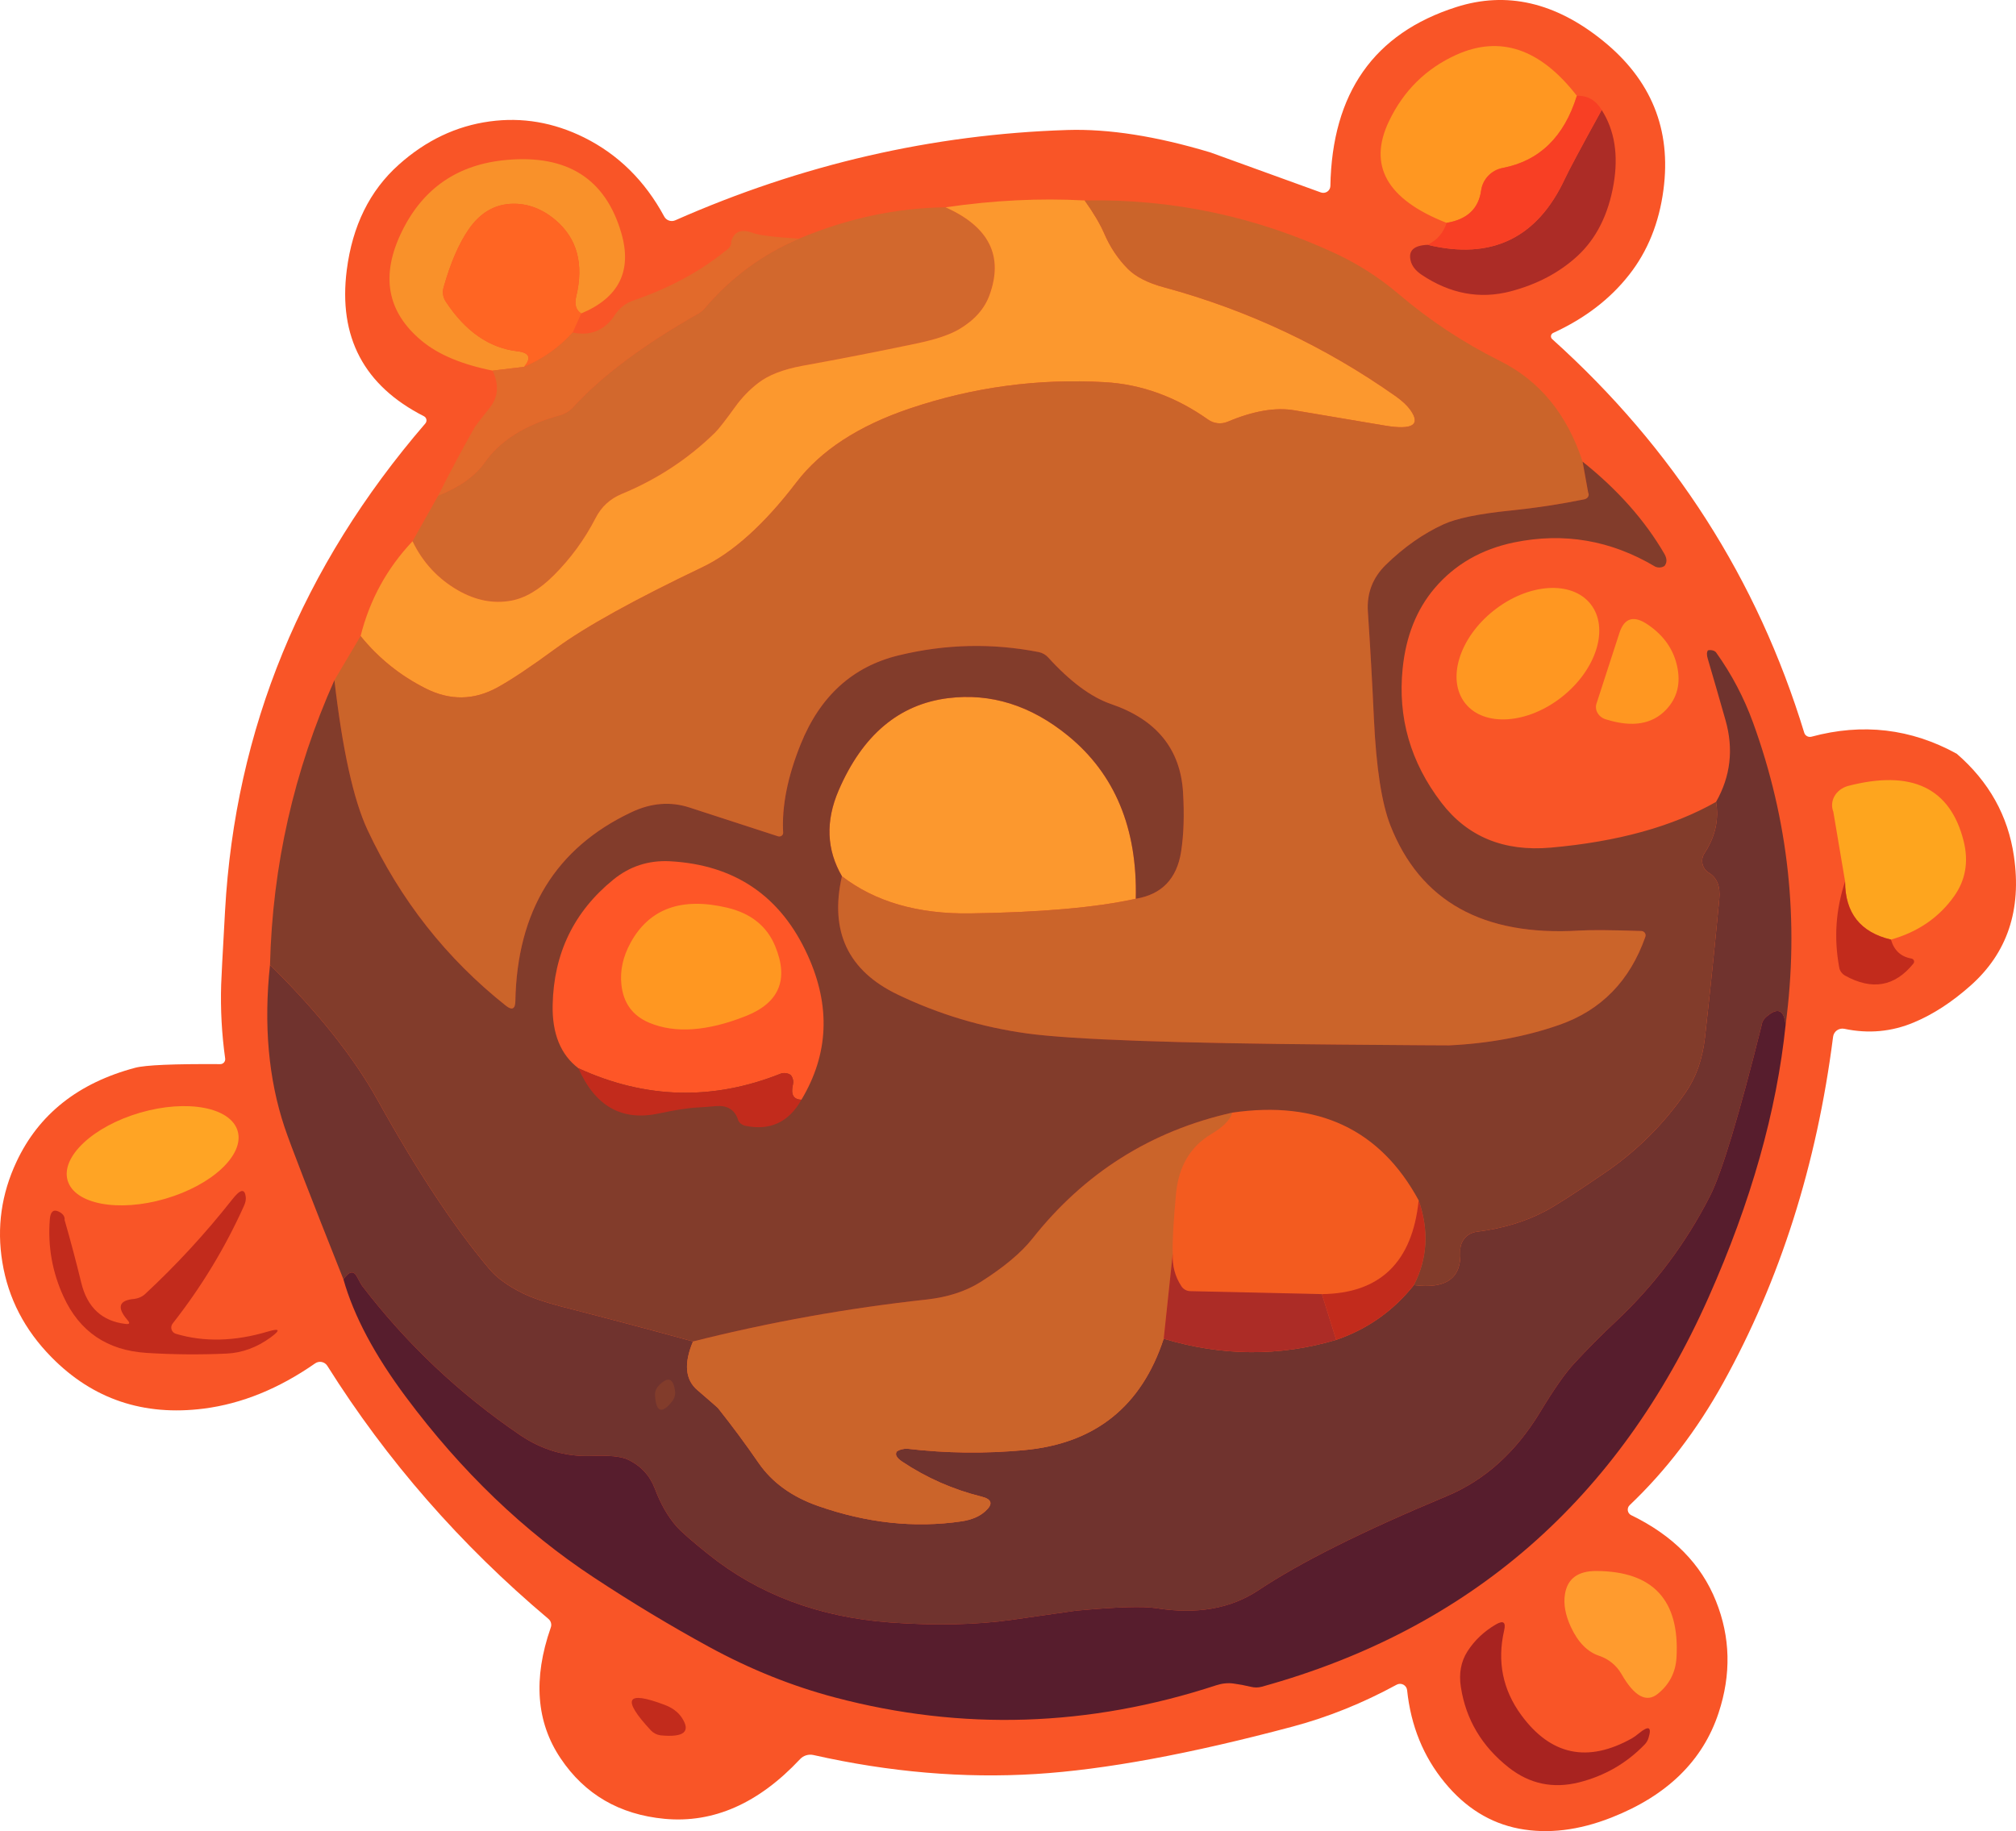 <?xml version="1.0" encoding="UTF-8" standalone="no"?><!-- Generator: Gravit.io --><svg xmlns="http://www.w3.org/2000/svg" xmlns:xlink="http://www.w3.org/1999/xlink" style="isolation:isolate" viewBox="741.899 384.589 176.246 160.113" width="176.246pt" height="160.113pt"><defs><clipPath id="_clipPath_vjAp8B03ChxJXvpWiIqJoHqdUbh0GluN"><rect x="741.899" y="384.589" width="176.246" height="160.113"/></clipPath></defs><g clip-path="url(#_clipPath_vjAp8B03ChxJXvpWiIqJoHqdUbh0GluN)"><path d=" M 912.964 450.496 Q 917.194 454.156 917.964 459.456 Q 918.994 466.496 914.164 470.776 Q 911.734 472.936 909.224 473.986 Q 906.304 475.216 903.134 474.546 C 902.909 474.501 902.675 474.55 902.488 474.683 C 902.302 474.817 902.181 475.021 902.154 475.246 Q 900.014 492.026 892.534 505.526 Q 889.124 511.676 884.374 516.196 C 884.244 516.317 884.182 516.495 884.208 516.671 C 884.234 516.846 884.344 516.998 884.504 517.076 Q 889.974 519.726 891.914 524.586 Q 893.814 529.316 892.144 534.366 Q 890.074 540.646 882.774 543.516 Q 878.484 545.206 874.694 544.486 Q 870.914 543.756 868.204 540.456 Q 865.404 537.056 864.914 532.376 C 864.892 532.171 864.769 531.99 864.587 531.894 C 864.404 531.798 864.186 531.799 864.004 531.896 Q 859.564 534.316 854.924 535.556 Q 841.484 539.146 832.464 539.706 Q 822.984 540.296 813.004 538.046 C 812.581 537.954 812.14 538.091 811.844 538.406 Q 806.394 544.226 799.994 543.626 Q 794.084 543.066 790.914 538.346 Q 787.714 533.596 790.044 526.916 C 790.155 526.635 790.067 526.317 789.824 526.126 Q 778.314 516.426 770.514 504.016 C 770.404 503.842 770.227 503.721 770.024 503.681 C 769.822 503.641 769.612 503.686 769.444 503.806 Q 764.694 507.116 759.724 507.756 Q 751.814 508.766 746.404 503.266 Q 742.874 499.686 742.104 494.956 Q 741.354 490.406 743.344 486.166 Q 746.264 479.936 753.714 477.956 Q 755.054 477.596 761.154 477.636 C 761.279 477.638 761.399 477.584 761.481 477.49 C 761.564 477.396 761.601 477.27 761.584 477.146 Q 761.134 473.916 761.234 470.676 Q 761.244 470.116 761.574 464.226 Q 762.904 440.396 779.084 421.616 C 779.165 421.522 779.199 421.395 779.176 421.272 C 779.152 421.15 779.074 421.045 778.964 420.986 Q 771.094 416.986 772.214 408.206 Q 772.954 402.396 776.754 398.996 Q 780.314 395.806 784.714 395.206 Q 788.964 394.626 792.974 396.616 Q 797.444 398.846 799.964 403.516 C 800.145 403.86 800.563 404.008 800.924 403.856 Q 817.544 396.516 835.214 395.956 Q 840.634 395.786 847.714 397.916 L 857.374 401.416 C 857.56 401.482 857.767 401.457 857.931 401.349 C 858.095 401.24 858.196 401.061 858.204 400.866 Q 858.424 388.646 869.214 385.206 Q 875.794 383.106 882.024 388.146 Q 888.374 393.276 887.324 401.186 Q 886.754 405.526 884.324 408.616 Q 881.834 411.796 877.694 413.696 C 877.584 413.742 877.507 413.84 877.491 413.954 C 877.475 414.069 877.521 414.184 877.614 414.256 Q 893.494 428.546 899.634 448.666 C 899.717 448.927 899.995 449.077 900.264 449.006 Q 906.964 447.196 912.964 450.496 Z " fill="rgb(249,85,39)"/><path d=" M 792.714 411.996 Q 792.024 411.566 792.274 410.516 Q 793.304 406.216 790.434 403.806 Q 788.694 402.356 786.694 402.406 Q 784.384 402.466 782.884 404.626 Q 781.584 406.506 780.684 409.706 C 780.555 410.133 780.624 410.594 780.874 410.966 Q 783.444 414.876 787.144 415.306 Q 788.704 415.486 787.714 416.666 L 784.964 416.996 Q 780.944 416.196 778.774 414.396 Q 774.184 410.596 777.054 404.786 Q 779.834 399.146 786.164 398.576 Q 794.144 397.846 796.214 404.956 Q 797.664 409.926 792.714 411.996 Z " fill="rgb(249,145,42)"/><path d=" M 792.714 411.996 L 791.964 413.666 Q 790.154 415.646 787.714 416.666 Q 788.704 415.486 787.144 415.306 Q 783.444 414.876 780.874 410.966 C 780.624 410.594 780.555 410.133 780.684 409.706 Q 781.584 406.506 782.884 404.626 Q 784.384 402.466 786.694 402.406 Q 788.694 402.356 790.434 403.806 Q 793.304 406.216 792.274 410.516 Q 792.024 411.566 792.714 411.996 Z " fill="rgb(255,101,35)"/><path d=" M 824.564 402.716 Q 830.274 405.266 828.404 410.396 Q 827.744 412.206 825.734 413.386 Q 824.524 414.096 822.064 414.616 Q 817.064 415.666 812.044 416.576 Q 809.504 417.046 808.174 418.086 Q 807.024 418.976 806.164 420.176 Q 804.874 421.966 804.404 422.426 Q 800.884 425.866 796.264 427.776 Q 794.724 428.406 793.964 429.896 Q 792.534 432.676 790.314 434.896 Q 788.424 436.786 786.554 437.116 Q 784.244 437.526 781.954 436.216 Q 779.304 434.696 777.964 431.916 L 780.214 427.916 Q 783.014 426.806 784.274 425.016 Q 786.304 422.136 790.834 420.896 C 791.285 420.778 791.691 420.531 792.004 420.186 Q 795.734 416.096 802.924 412.016 Q 803.274 411.816 803.534 411.506 Q 806.934 407.506 811.754 405.456 Q 818.104 402.796 824.564 402.716 Z " fill="rgb(210,104,45)"/><path d=" M 811.754 405.456 Q 806.934 407.506 803.534 411.506 Q 803.274 411.816 802.924 412.016 Q 795.734 416.096 792.004 420.186 C 791.691 420.531 791.285 420.778 790.834 420.896 Q 786.304 422.136 784.274 425.016 Q 783.014 426.806 780.214 427.916 Q 781.744 424.856 783.434 421.886 Q 783.484 421.796 784.734 420.216 Q 785.824 418.836 784.964 416.996 L 787.714 416.666 Q 790.154 415.646 791.964 413.666 Q 794.354 414.156 795.684 412.086 C 796.06 411.516 796.616 411.087 797.264 410.866 Q 801.954 409.256 805.324 406.526 C 805.677 406.308 805.856 406.012 805.814 405.716 Q 806.204 404.386 807.714 404.956 Q 808.534 405.266 811.754 405.456 Z " fill="rgb(226,106,43)"/><path d=" M 898.004 474.206 Q 897.804 472.256 896.394 473.436 C 896.109 473.649 895.935 473.937 895.904 474.246 Q 892.944 486.096 891.404 489.146 Q 888.244 495.366 883.154 500.146 Q 881.254 501.926 879.494 503.836 Q 878.344 505.076 876.544 508.056 Q 873.364 513.316 868.404 515.396 Q 857.374 519.996 851.904 523.646 Q 848.274 526.056 842.964 525.206 Q 841.274 524.936 835.964 525.426 Q 835.894 525.436 830.504 526.206 Q 825.724 526.896 819.714 526.456 Q 810.384 525.766 803.804 520.476 Q 801.634 518.736 801.024 518.036 Q 799.894 516.736 799.154 514.766 Q 798.494 513.026 796.794 512.216 Q 795.924 511.796 793.574 511.896 Q 790.244 512.016 787.364 510.066 Q 779.394 504.646 773.554 497.016 Q 773.464 496.896 773.104 496.216 Q 772.664 495.386 771.924 496.456 Q 767.524 485.396 766.774 483.146 Q 764.664 476.816 765.504 468.956 Q 771.774 475.136 774.904 480.766 Q 780.074 490.076 784.654 495.516 Q 785.644 496.706 787.614 497.676 Q 788.834 498.276 791.034 498.846 Q 796.864 500.336 802.484 501.886 Q 801.264 504.776 802.874 506.146 Q 804.614 507.646 804.664 507.706 Q 806.524 510.046 808.224 512.516 Q 809.984 515.066 813.404 516.266 Q 819.814 518.516 825.954 517.616 Q 827.294 517.416 828.044 516.726 Q 829.074 515.796 827.724 515.456 Q 823.974 514.526 820.774 512.396 Q 820.014 511.886 820.314 511.496 C 820.529 511.346 820.863 511.26 821.214 511.266 Q 826.324 511.866 831.454 511.386 Q 840.724 510.526 843.634 501.646 Q 851.294 503.946 858.714 501.746 Q 862.804 500.346 865.504 496.956 Q 869.764 497.506 869.564 493.996 C 869.514 493.147 870.135 492.404 870.984 492.296 Q 874.364 491.876 876.974 490.496 Q 878.314 489.796 882.154 487.166 Q 886.374 484.296 889.264 480.106 Q 890.634 478.136 890.954 475.296 Q 891.634 469.256 892.204 463.206 Q 892.364 461.556 891.294 460.906 C 891.012 460.737 890.811 460.46 890.737 460.139 C 890.664 459.819 890.724 459.482 890.904 459.206 Q 892.324 457.036 891.924 454.706 Q 893.824 451.356 892.754 447.576 Q 891.994 444.896 891.204 442.206 Q 891.044 441.696 891.214 441.456 C 891.354 441.423 891.51 441.427 891.647 441.466 C 891.785 441.506 891.891 441.578 891.944 441.666 Q 893.964 444.496 895.154 447.766 Q 899.814 460.586 898.004 474.206 Z " fill="rgb(112,51,46)"/><path d=" M 836.724 402.116 Q 837.914 403.796 838.434 405.006 Q 839.194 406.776 840.494 408.096 Q 841.544 409.146 843.674 409.716 Q 854.644 412.696 863.944 419.256 Q 864.794 419.866 865.204 420.446 Q 866.574 422.396 862.994 421.806 Q 859.024 421.136 855.054 420.466 Q 852.584 420.046 849.224 421.466 C 848.659 421.703 848.013 421.631 847.514 421.276 Q 843.274 418.276 838.474 418.006 Q 829.714 417.506 821.414 420.316 Q 814.724 422.576 811.524 426.766 Q 807.334 432.256 803.304 434.186 Q 794.364 438.456 790.524 441.266 Q 787.214 443.696 785.374 444.706 Q 782.304 446.386 779.134 444.796 Q 775.784 443.116 773.424 440.206 Q 774.614 435.456 777.964 431.916 Q 779.304 434.696 781.954 436.216 Q 784.244 437.526 786.554 437.116 Q 788.424 436.786 790.314 434.896 Q 792.534 432.676 793.964 429.896 Q 794.724 428.406 796.264 427.776 Q 800.884 425.866 804.404 422.426 Q 804.874 421.966 806.164 420.176 Q 807.024 418.976 808.174 418.086 Q 809.504 417.046 812.044 416.576 Q 817.064 415.666 822.064 414.616 Q 824.524 414.096 825.734 413.386 Q 827.744 412.206 828.404 410.396 Q 830.274 405.266 824.564 402.716 Q 830.824 401.796 836.724 402.116 Z " fill="rgb(252,152,46)"/><path d=" M 841.194 463.176 Q 835.984 464.326 826.714 464.456 Q 819.854 464.556 815.504 461.206 Q 813.484 457.726 815.214 453.706 Q 818.344 446.446 824.774 445.636 Q 830.384 444.936 835.264 448.916 Q 841.414 453.936 841.194 463.176 Z " fill="rgb(252,152,46)"/><path d=" M 907.214 466.746 Q 903.204 465.796 903.204 461.666 L 902.174 455.566 C 901.814 454.634 902.383 453.626 903.444 453.316 Q 911.824 451.136 913.574 458.156 Q 914.234 460.846 912.734 462.956 Q 910.754 465.746 907.214 466.746 Z " fill="rgb(254,165,30)"/><path d=" M 879.754 392.966 Q 878.084 398.356 873.264 399.276 C 872.279 399.466 871.524 400.257 871.384 401.246 Q 871.054 403.636 868.364 404.076 Q 860.534 401.006 863.334 395.176 Q 865.244 391.186 869.204 389.386 Q 874.964 386.786 879.754 392.966 Z " fill="rgb(255,151,33)"/><path d=" M 869.996 446.088 C 868.347 444.008 869.463 440.373 872.486 437.977 C 875.51 435.58 879.303 435.324 880.952 437.405 C 882.601 439.485 881.485 443.12 878.462 445.516 C 875.438 447.912 871.645 448.169 869.996 446.088 Z " fill="rgb(255,151,33)"/><path d=" M 882.384 447.516 C 882.037 447.437 881.744 447.231 881.575 446.95 C 881.405 446.669 881.376 446.337 881.494 446.036 L 883.474 439.936 Q 884.124 437.926 886.004 439.236 Q 888.024 440.626 888.514 442.816 Q 889.024 445.096 887.554 446.646 Q 885.744 448.546 882.384 447.516 Z " fill="rgb(255,151,33)"/><path d=" M 898.004 474.206 Q 896.834 485.516 891.274 498.016 Q 879.494 524.536 852.204 532.076 Q 851.734 532.206 851.224 532.076 Q 850.484 531.896 849.734 531.796 Q 849.014 531.696 848.234 531.946 Q 831.554 537.416 814.904 533.016 Q 809.294 531.536 803.914 528.606 Q 798.824 525.826 793.834 522.536 Q 784.664 516.506 777.404 506.766 Q 773.274 501.236 771.924 496.456 Q 772.664 495.386 773.104 496.216 Q 773.464 496.896 773.554 497.016 Q 779.394 504.646 787.364 510.066 Q 790.244 512.016 793.574 511.896 Q 795.924 511.796 796.794 512.216 Q 798.494 513.026 799.154 514.766 Q 799.894 516.736 801.024 518.036 Q 801.634 518.736 803.804 520.476 Q 810.384 525.766 819.714 526.456 Q 825.724 526.896 830.504 526.206 Q 835.894 525.436 835.964 525.426 Q 841.274 524.936 842.964 525.206 Q 848.274 526.056 851.904 523.646 Q 857.374 519.996 868.404 515.396 Q 873.364 513.316 876.544 508.056 Q 878.344 505.076 879.494 503.836 Q 881.254 501.926 883.154 500.146 Q 888.244 495.366 891.404 489.146 Q 892.944 486.096 895.904 474.246 C 895.935 473.937 896.109 473.649 896.394 473.436 Q 897.804 472.256 898.004 474.206 Z " fill="rgb(87,29,45)"/><path d=" M 747.811 487.806 C 747.208 485.728 750.048 483.074 754.15 481.882 C 758.253 480.69 762.073 481.409 762.677 483.487 C 763.28 485.565 760.44 488.219 756.338 489.411 C 752.235 490.603 748.415 489.883 747.811 487.806 Z " fill="rgb(255,164,36)"/><path d=" M 865.924 489.546 Q 865.094 497.656 857.464 497.746 L 845.954 497.486 C 845.636 497.481 845.343 497.315 845.174 497.046 Q 844.344 495.776 844.424 494.206 Q 844.374 492.576 844.714 488.956 Q 845.054 485.396 847.774 483.766 Q 849.374 482.816 849.634 481.876 Q 860.884 480.246 865.924 489.546 Z " fill="rgb(243,91,31)"/><path d=" M 880.254 424.956 L 880.744 427.666 C 880.803 427.779 880.802 427.906 880.741 428.017 C 880.68 428.127 880.565 428.211 880.424 428.246 Q 877.234 428.896 873.994 429.226 Q 869.814 429.646 868.094 430.436 Q 865.434 431.656 863.054 433.976 Q 861.324 435.666 861.484 438.076 Q 861.794 442.696 862.014 447.486 Q 862.314 453.836 863.444 456.746 Q 867.354 466.726 879.964 465.956 Q 881.454 465.866 885.404 465.996 C 885.522 466.003 885.631 466.064 885.698 466.162 C 885.765 466.26 885.782 466.384 885.744 466.496 Q 883.714 472.286 878.214 474.206 Q 873.804 475.746 868.584 475.996 Q 868.414 476.006 858.854 475.926 Q 837.604 475.756 831.714 474.956 Q 825.784 474.146 820.384 471.556 Q 813.864 468.436 815.504 461.206 Q 819.854 464.556 826.714 464.456 Q 835.984 464.326 841.194 463.176 Q 844.594 462.616 845.154 459.066 Q 845.504 456.816 845.324 453.856 Q 844.974 448.176 839.024 446.146 Q 836.434 445.256 833.544 442.086 C 833.331 441.844 833.039 441.675 832.714 441.606 Q 826.574 440.406 820.454 441.896 Q 814.444 443.356 811.904 449.646 Q 810.174 453.926 810.364 457.406 C 810.369 457.507 810.32 457.604 810.232 457.666 C 810.145 457.727 810.03 457.746 809.924 457.716 L 802.204 455.206 Q 799.684 454.376 797.084 455.616 Q 787.174 460.306 786.954 472.136 Q 786.934 473.166 786.124 472.526 Q 778.324 466.336 774.024 457.146 Q 772.194 453.216 771.134 444.066 L 773.424 440.206 Q 775.784 443.116 779.134 444.796 Q 782.304 446.386 785.374 444.706 Q 787.214 443.696 790.524 441.266 Q 794.364 438.456 803.304 434.186 Q 807.334 432.256 811.524 426.766 Q 814.724 422.576 821.414 420.316 Q 829.714 417.506 838.474 418.006 Q 843.274 418.276 847.514 421.276 C 848.013 421.631 848.659 421.703 849.224 421.466 Q 852.584 420.046 855.054 420.466 Q 859.024 421.136 862.994 421.806 Q 866.574 422.396 865.204 420.446 Q 864.794 419.866 863.944 419.256 Q 854.644 412.696 843.674 409.716 Q 841.544 409.146 840.494 408.096 Q 839.194 406.776 838.434 405.006 Q 837.914 403.796 836.724 402.116 Q 848.214 401.896 858.654 406.756 Q 861.634 408.146 864.144 410.276 Q 868.224 413.756 873.024 416.146 Q 878.224 418.736 880.254 424.956 Z " fill="rgb(203,100,42)"/><path d=" M 849.634 481.876 Q 849.374 482.816 847.774 483.766 Q 845.054 485.396 844.714 488.956 Q 844.374 492.576 844.424 494.206 L 843.634 501.646 Q 840.724 510.526 831.454 511.386 Q 826.324 511.866 821.214 511.266 C 820.863 511.26 820.529 511.346 820.314 511.496 Q 820.014 511.886 820.774 512.396 Q 823.974 514.526 827.724 515.456 Q 829.074 515.796 828.044 516.726 Q 827.294 517.416 825.954 517.616 Q 819.814 518.516 813.404 516.266 Q 809.984 515.066 808.224 512.516 Q 806.524 510.046 804.664 507.706 Q 804.614 507.646 802.874 506.146 Q 801.264 504.776 802.484 501.886 Q 812.564 499.346 822.934 498.216 Q 825.694 497.906 827.644 496.676 Q 830.684 494.746 832.154 492.896 Q 838.974 484.266 849.634 481.876 Z " fill="rgb(203,100,42)"/><path d=" M 903.204 461.666 Q 903.204 465.796 907.214 466.746 Q 907.614 468.146 908.964 468.396 C 909.078 468.409 909.175 468.476 909.217 468.572 C 909.258 468.669 909.238 468.778 909.164 468.856 Q 906.734 471.856 903.204 469.896 C 902.917 469.734 902.726 469.458 902.684 469.146 Q 901.984 465.326 903.204 461.666 Z " fill="rgb(194,43,28)"/><path d=" M 753.054 500.026 Q 751.604 498.336 753.644 498.166 C 753.98 498.12 754.288 497.991 754.524 497.796 Q 758.684 493.936 762.204 489.466 Q 763.254 488.116 763.384 489.246 Q 763.424 489.596 763.234 490.016 Q 760.764 495.516 756.994 500.316 C 756.877 500.464 756.84 500.66 756.896 500.84 C 756.952 501.021 757.093 501.161 757.274 501.216 Q 760.964 502.316 765.294 501.026 Q 766.904 500.546 765.554 501.536 Q 763.754 502.846 761.714 502.946 Q 758.204 503.106 754.704 502.886 Q 749.554 502.556 747.454 497.966 Q 745.974 494.746 746.254 491.206 Q 746.334 490.236 746.974 490.506 C 747.37 490.67 747.591 490.961 747.544 491.256 Q 748.334 493.996 749.004 496.756 Q 749.794 500.006 752.904 500.356 Q 753.394 500.406 753.054 500.026 Z " fill="rgb(194,43,28)"/><path d=" M 865.924 489.546 Q 867.294 493.496 865.504 496.956 Q 862.804 500.346 858.714 501.746 L 857.464 497.746 Q 865.094 497.656 865.924 489.546 Z " fill="rgb(194,43,28)"/><path d=" M 798.804 535.896 Q 794.934 531.736 800.014 533.666 Q 801.014 534.046 801.494 534.766 Q 802.734 536.626 799.644 536.326 C 799.318 536.281 799.02 536.128 798.804 535.896 L 798.804 535.896 Z " fill="rgb(194,43,28)"/><path d=" M 881.924 394.206 Q 883.624 396.866 882.964 400.706 Q 882.274 404.676 879.824 406.956 Q 877.454 409.146 873.954 410.066 Q 869.924 411.116 866.184 408.616 Q 865.394 408.086 865.224 407.386 Q 864.894 406.066 866.714 405.996 Q 875.084 408.016 878.714 400.206 Q 879.204 399.146 881.924 394.206 Z " fill="rgb(172,44,38)"/><path d=" M 844.424 494.206 Q 844.344 495.776 845.174 497.046 C 845.343 497.315 845.636 497.481 845.954 497.486 L 857.464 497.746 L 858.714 501.746 Q 851.294 503.946 843.634 501.646 L 844.424 494.206 Z " fill="rgb(172,44,38)"/><path d=" M 880.254 424.956 Q 884.854 428.626 887.404 433.016 Q 887.764 433.646 887.414 434.076 C 887.191 434.23 886.863 434.254 886.604 434.136 Q 880.804 430.676 874.274 432.016 Q 869.974 432.906 867.324 436.016 Q 864.954 438.806 864.524 443.036 Q 863.864 449.486 867.904 454.766 Q 871.324 459.246 877.464 458.706 Q 886.234 457.936 891.924 454.706 Q 892.324 457.036 890.904 459.206 C 890.724 459.482 890.664 459.819 890.737 460.139 C 890.811 460.46 891.012 460.737 891.294 460.906 Q 892.364 461.556 892.204 463.206 Q 891.634 469.256 890.954 475.296 Q 890.634 478.136 889.264 480.106 Q 886.374 484.296 882.154 487.166 Q 878.314 489.796 876.974 490.496 Q 874.364 491.876 870.984 492.296 C 870.135 492.404 869.514 493.147 869.564 493.996 Q 869.764 497.506 865.504 496.956 Q 867.294 493.496 865.924 489.546 Q 860.884 480.246 849.634 481.876 Q 838.974 484.266 832.154 492.896 Q 830.684 494.746 827.644 496.676 Q 825.694 497.906 822.934 498.216 Q 812.564 499.346 802.484 501.886 Q 796.864 500.336 791.034 498.846 Q 788.834 498.276 787.614 497.676 Q 785.644 496.706 784.654 495.516 Q 780.074 490.076 774.904 480.766 Q 771.774 475.136 765.504 468.956 Q 765.824 455.966 771.134 444.066 Q 772.194 453.216 774.024 457.146 Q 778.324 466.336 786.124 472.526 Q 786.934 473.166 786.954 472.136 Q 787.174 460.306 797.084 455.616 Q 799.684 454.376 802.204 455.206 L 809.924 457.716 C 810.03 457.746 810.145 457.727 810.232 457.666 C 810.32 457.604 810.369 457.507 810.364 457.406 Q 810.174 453.926 811.904 449.646 Q 814.444 443.356 820.454 441.896 Q 826.574 440.406 832.714 441.606 C 833.039 441.675 833.331 441.844 833.544 442.086 Q 836.434 445.256 839.024 446.146 Q 844.974 448.176 845.324 453.856 Q 845.504 456.816 845.154 459.066 Q 844.594 462.616 841.194 463.176 Q 841.414 453.936 835.264 448.916 Q 830.384 444.936 824.774 445.636 Q 818.344 446.446 815.214 453.706 Q 813.484 457.726 815.504 461.206 Q 813.864 468.436 820.384 471.556 Q 825.784 474.146 831.714 474.956 Q 837.604 475.756 858.854 475.926 Q 868.414 476.006 868.584 475.996 Q 873.804 475.746 878.214 474.206 Q 883.714 472.286 885.744 466.496 C 885.782 466.384 885.765 466.26 885.698 466.162 C 885.631 466.064 885.522 466.003 885.404 465.996 Q 881.454 465.866 879.964 465.956 Q 867.354 466.726 863.444 456.746 Q 862.314 453.836 862.014 447.486 Q 861.794 442.696 861.484 438.076 Q 861.324 435.666 863.054 433.976 Q 865.434 431.656 868.094 430.436 Q 869.814 429.646 873.994 429.226 Q 877.234 428.896 880.424 428.246 C 880.565 428.211 880.68 428.127 880.741 428.017 C 880.802 427.906 880.803 427.779 880.744 427.666 L 880.254 424.956 Z " fill="rgb(130,60,43)"/><path d=" M 873.804 539.146 Q 870.274 536.366 869.614 532.106 Q 869.334 530.316 870.194 528.976 Q 871.114 527.546 872.664 526.636 Q 873.654 526.056 873.394 527.166 Q 872.464 531.236 874.894 534.556 Q 878.764 539.836 884.574 536.586 Q 884.834 536.436 885.184 536.146 Q 886.474 535.096 886.014 536.566 Q 885.914 536.886 885.674 537.136 Q 883.304 539.586 879.954 540.436 Q 876.544 541.296 873.804 539.146 Z " fill="rgb(168,35,32)"/><path d=" M 881.714 529.376 Q 880.164 528.866 879.224 526.836 Q 878.504 525.276 878.714 523.976 Q 879.044 521.946 881.464 521.956 Q 888.904 521.996 888.464 529.536 Q 888.344 531.466 886.844 532.686 Q 885.344 533.916 883.654 530.966 C 883.227 530.219 882.536 529.653 881.714 529.376 L 881.714 529.376 Z " fill="rgb(255,155,46)"/><path d=" M 879.754 392.966 Q 881.154 392.916 881.924 394.206 Q 879.204 399.146 878.714 400.206 Q 875.084 408.016 866.714 405.996 Q 867.974 405.356 868.364 404.076 Q 871.054 403.636 871.384 401.246 C 871.524 400.257 872.279 399.466 873.264 399.276 Q 878.084 398.356 879.754 392.966 Z " fill="rgb(248,63,36)"/><path d=" M 811.964 480.746 Q 810.924 480.726 811.214 479.456 Q 811.324 478.966 811.034 478.596 C 810.811 478.427 810.48 478.373 810.184 478.456 Q 801.254 482.036 792.464 477.996 Q 790.134 476.216 790.214 472.456 Q 790.354 465.706 795.514 461.506 Q 797.664 459.756 800.454 459.896 Q 809.004 460.356 812.524 468.146 Q 815.534 474.786 811.964 480.746 Z " fill="rgb(254,86,39)"/><path d=" M 792.464 477.996 Q 801.254 482.036 810.184 478.456 C 810.48 478.373 810.811 478.427 811.034 478.596 Q 811.324 478.966 811.214 479.456 Q 810.924 480.726 811.964 480.746 Q 810.294 483.726 807.004 483.016 C 806.675 482.912 806.442 482.683 806.394 482.416 Q 805.944 481.196 804.504 481.306 Q 803.224 481.416 802.914 481.426 Q 801.724 481.476 799.464 481.956 Q 794.664 482.976 792.464 477.996 Z " fill="rgb(194,43,28)"/><path d=" M 799.474 505.766 Q 800.674 504.496 800.914 506.206 C 800.958 506.526 800.872 506.851 800.674 507.106 Q 799.314 508.816 799.164 506.636 C 799.135 506.317 799.248 506.002 799.474 505.766 Z " fill="rgb(130,60,43)"/><path d=" M 798.654 474.016 Q 796.484 473.106 796.224 470.686 Q 796.024 468.846 797.034 467.006 Q 799.494 462.546 805.464 463.956 Q 808.594 464.696 809.674 467.336 Q 811.474 471.706 807.094 473.436 Q 802.044 475.436 798.654 474.016 Z " fill="rgb(255,151,33)"/></g></svg>